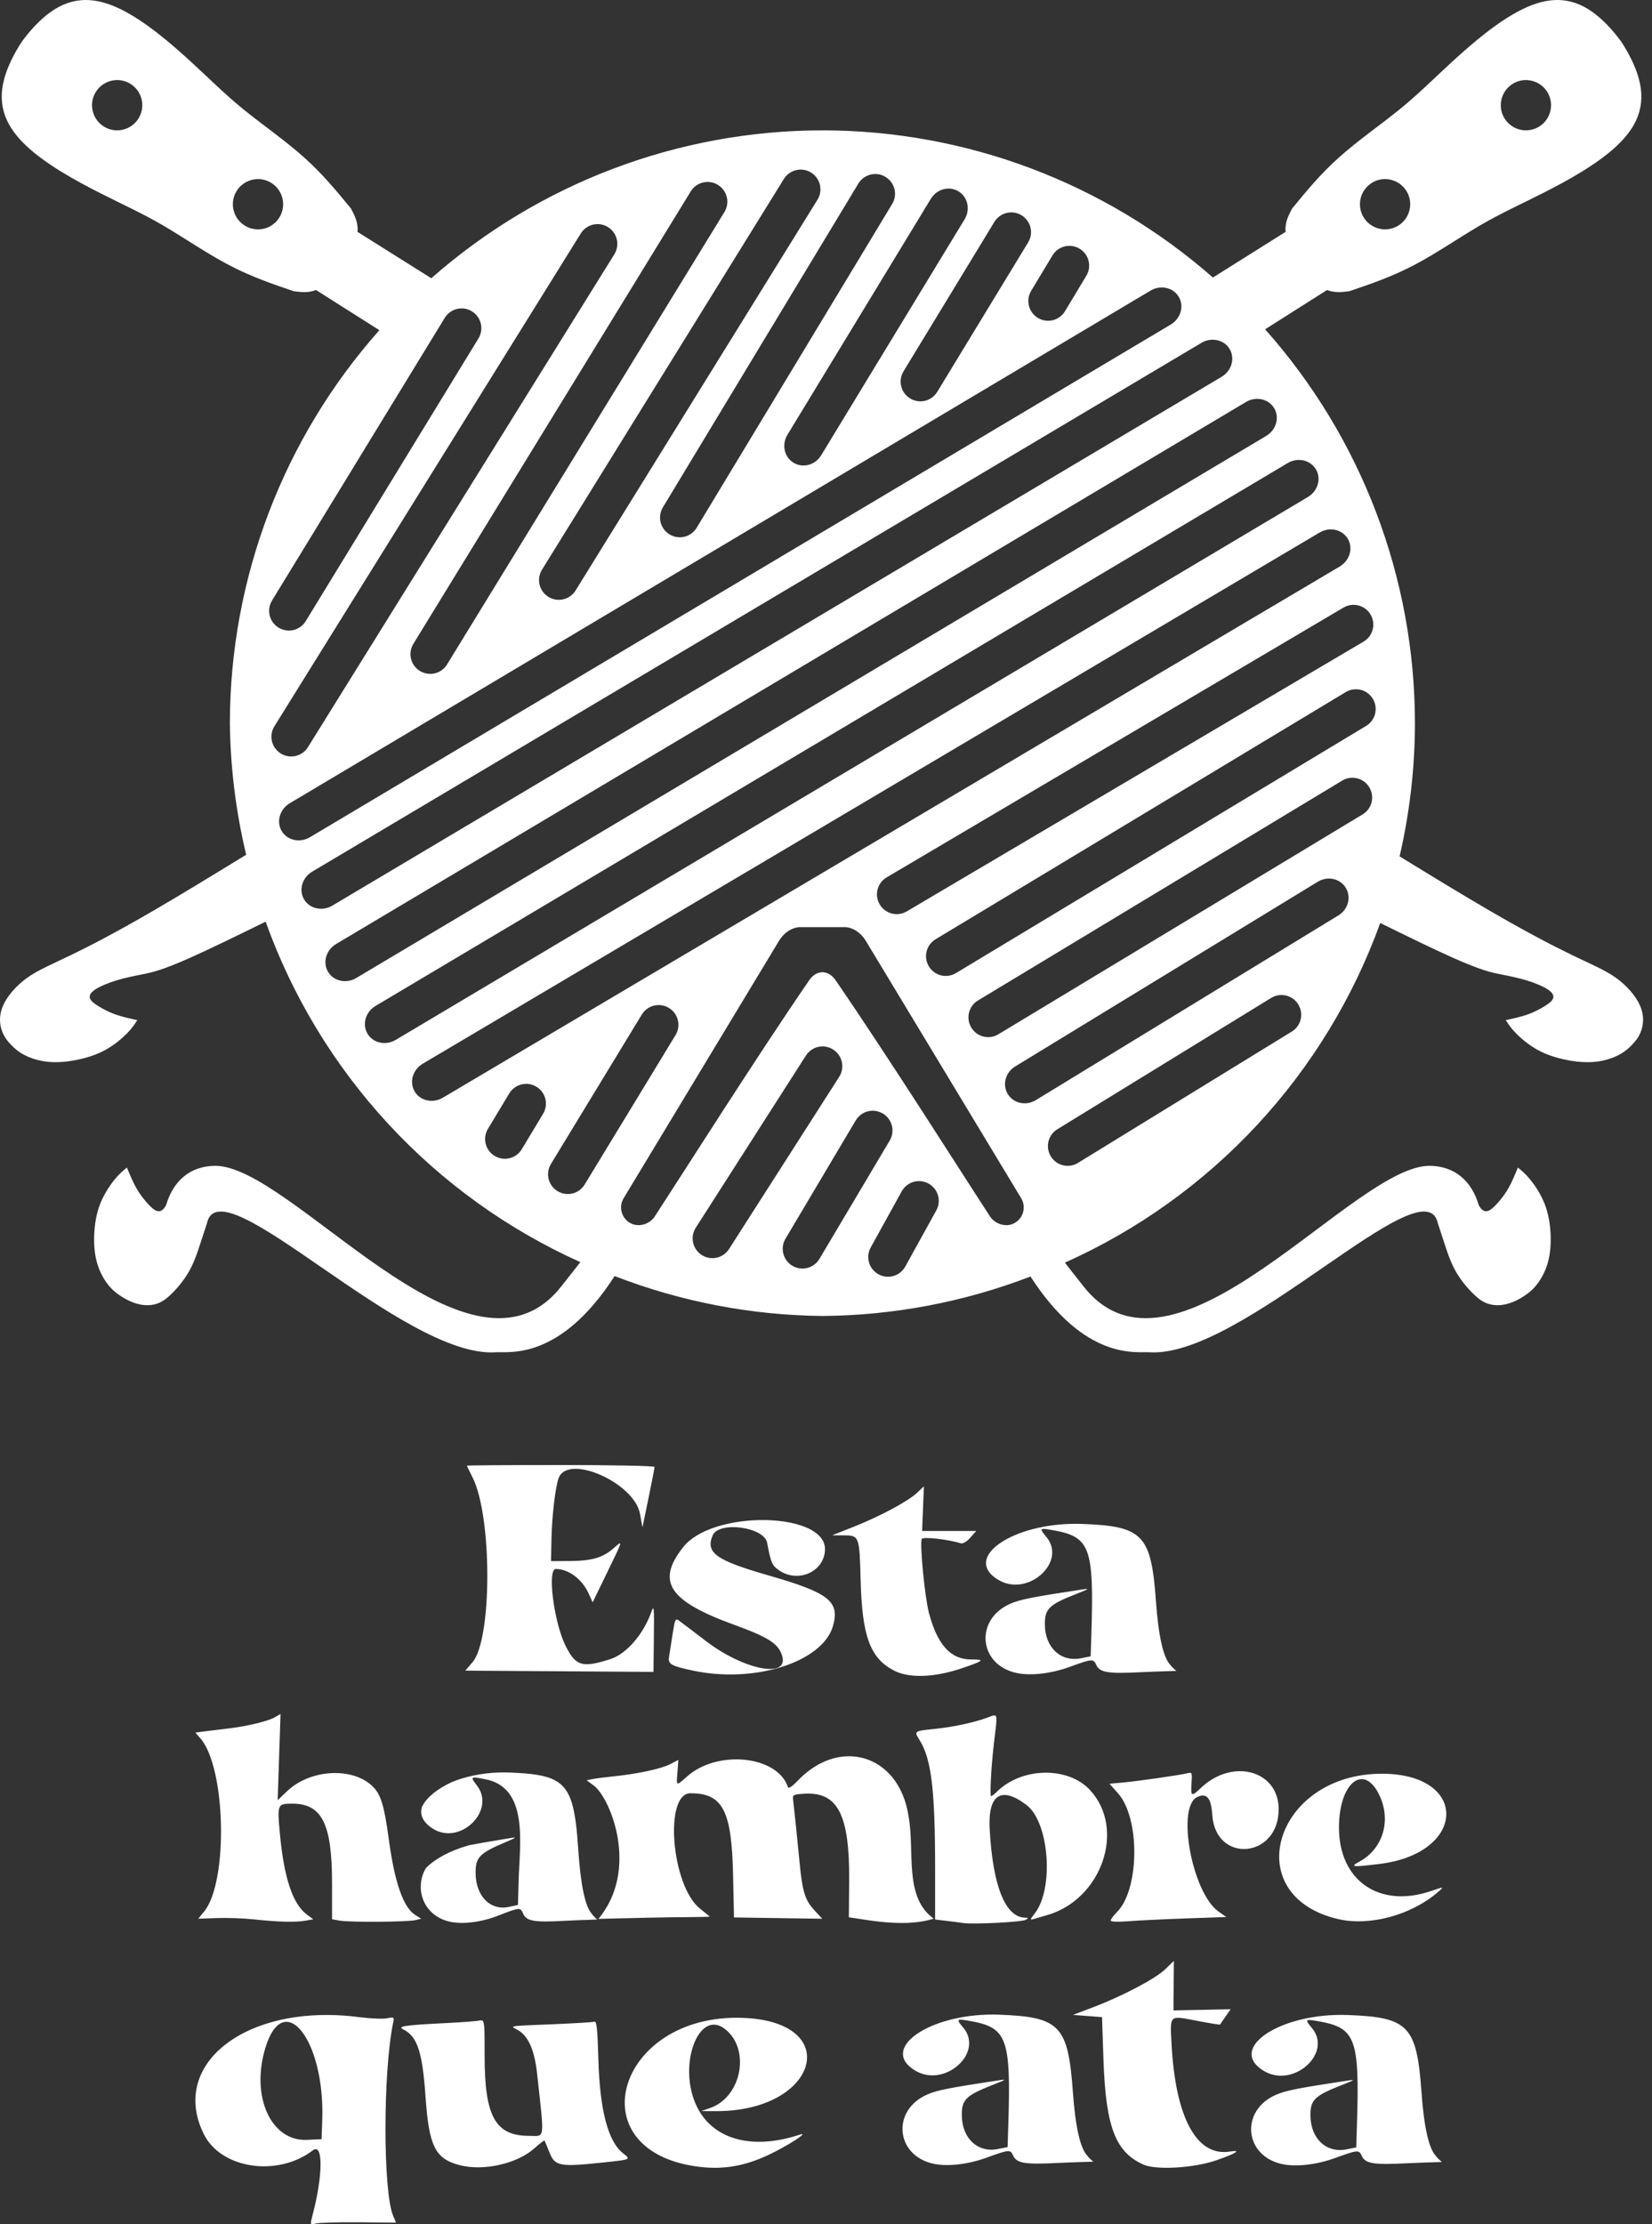 <?xml version="1.0" encoding="UTF-8" standalone="no"?>
<svg
   width="107"
   height="144"
   viewBox="0 0 107 144"
   fill="none"
   version="1.1"
   id="svg1"
   sodipodi:docname="EHQALogo.svg"
   inkscape:version="1.4.2 (f4327f4, 2025-05-13)"
   inkscape:export-filename="C:\Users\buste\Pictures\EHQALogo.png"
   inkscape:export-xdpi="448.59814"
   inkscape:export-ydpi="448.59814"
   xmlns:inkscape="http://www.inkscape.org/namespaces/inkscape"
   xmlns:sodipodi="http://sodipodi.sourceforge.net/DTD/sodipodi-0.dtd"
   xmlns="http://www.w3.org/2000/svg"
   xmlns:svg="http://www.w3.org/2000/svg">
  <rect x="0" y="0" width="107" height="144" fill="#333333" stroke="none"/>
  <sodipodi:namedview
     id="namedview1"
     pagecolor="#ffffff"
     bordercolor="#000000"
     borderopacity="0.25"
     inkscape:showpageshadow="2"
     inkscape:pageopacity="0.0"
     inkscape:pagecheckerboard="0"
     inkscape:deskcolor="#d1d1d1"
     inkscape:zoom="5.3680556"
     inkscape:cx="53.557567"
     inkscape:cy="57.469598"
     inkscape:window-width="1920"
     inkscape:window-height="991"
     inkscape:window-x="-9"
     inkscape:window-y="-9"
     inkscape:window-maximized="1"
     inkscape:current-layer="svg1" />
  <g
     clip-path="url(#clip0_55_53)"
     id="g1"
     style="fill:#ffffff">
    <path
       d="M5.516 0C4.753 0.009 3.997 0.253 3.236 0.807C2.603 1.267 1.967 1.942 1.412 2.7L1.411 2.702C0.896 3.489 0.488 4.322 0.281 5.076C-0.219 6.891 0.43 8.249 1.717 9.455C3.004 10.66 4.928 11.711 6.474 12.494C8.019 13.277 9.185 13.792 10.527 14.574C11.869 15.355 13.387 16.404 14.833 17.162C16.279 17.919 17.652 18.386 19.026 18.853C19.505 18.913 19.984 18.972 20.467 18.774L24.572 21.376C18.344 28.389 14.9 37.439 14.889 46.817C14.922 49.687 15.276 52.544 15.945 55.335C13.772 56.667 11.652 57.961 9.896 58.98C7.608 60.308 5.893 61.204 4.608 61.825C3.324 62.446 2.471 62.793 1.757 63.303C1.043 63.814 0.468 64.489 0.2 65.099C-0.068 65.71 -0.031 66.251 0.105 66.673C0.241 67.096 0.474 67.391 0.726 67.651C0.978 67.912 1.249 68.136 1.641 68.33C2.032 68.523 2.544 68.685 3.113 68.741C3.681 68.797 4.306 68.747 4.943 68.621C5.58 68.496 6.23 68.296 6.808 67.981C7.387 67.666 7.895 67.238 8.231 66.895C8.566 66.553 8.729 66.298 8.893 66.042C8.404 65.936 7.916 65.829 7.495 65.681C7.074 65.534 6.72 65.347 6.428 65.17C6.136 64.994 5.907 64.827 5.834 64.648C5.761 64.469 5.845 64.278 6.149 64.071C6.452 63.865 6.977 63.644 7.518 63.477C8.06 63.31 8.618 63.198 9.215 63.079C9.813 62.96 10.45 62.834 12.3 62.012C13.511 61.474 15.295 60.606 17.204 59.667C18.946 64.523 21.649 68.977 25.152 72.764C28.654 76.552 32.884 79.594 37.589 81.709C37.004 82.456 36.344 83.3 36.162 83.513C30.206 90.448 18.796 75.376 13.899 75.474C12.295 75.506 11.22 76.455 10.762 78.007C10.591 78.339 10.4 78.45 10.197 78.404C9.995 78.359 9.78 78.157 9.545 77.895C9.31 77.633 9.054 77.31 8.83 76.916C8.605 76.521 8.413 76.054 8.221 75.587C7.975 75.786 7.729 75.986 7.418 76.369C7.107 76.752 6.731 77.318 6.488 77.937C6.245 78.556 6.136 79.228 6.105 79.877C6.073 80.525 6.12 81.15 6.271 81.704C6.422 82.258 6.677 82.741 6.946 83.099C7.215 83.457 7.498 83.692 7.816 83.902C8.437 84.314 9.71 84.935 10.794 84.044C11.229 83.687 11.856 83.018 12.285 82.236C12.715 81.454 12.947 80.558 13.403 79.196C14.251 75.25 26.091 87.948 32.102 87.544C32.952 87.487 36.26 88.117 39.809 82.611C44.103 84.273 48.662 85.148 53.267 85.195C57.877 85.16 62.443 84.294 66.745 82.641C70.287 88.113 73.584 87.487 74.432 87.544C80.443 87.948 92.284 75.25 93.131 79.196C93.587 80.558 93.819 81.454 94.249 82.236C94.679 83.018 95.306 83.687 95.741 84.044C96.825 84.935 98.097 84.314 98.719 83.902C99.037 83.692 99.319 83.457 99.588 83.099C99.857 82.741 100.113 82.258 100.263 81.704C100.414 81.15 100.461 80.525 100.43 79.877C100.399 79.228 100.289 78.556 100.046 77.937C99.804 77.318 99.428 76.752 99.117 76.369C98.805 75.986 98.56 75.786 98.314 75.587C98.121 76.054 97.929 76.521 97.705 76.916C97.481 77.31 97.225 77.633 96.989 77.895C96.754 78.157 96.54 78.359 96.337 78.404C96.135 78.45 95.944 78.339 95.773 78.007C95.315 76.455 94.239 75.506 92.635 75.474C87.739 75.376 76.328 90.448 70.372 83.513C70.193 83.304 69.544 82.472 68.972 81.743C73.679 79.638 77.914 76.606 81.424 72.828C84.933 69.05 87.645 64.604 89.398 59.754C91.233 60.656 92.953 61.492 94.123 62.012C95.973 62.834 96.61 62.96 97.208 63.079C97.805 63.198 98.363 63.31 98.904 63.477C99.446 63.644 99.971 63.865 100.275 64.071C100.579 64.278 100.661 64.469 100.588 64.648C100.515 64.827 100.287 64.994 99.995 65.171C99.703 65.347 99.349 65.535 98.928 65.682C98.507 65.829 98.018 65.936 97.53 66.042C97.693 66.298 97.857 66.553 98.192 66.895C98.528 67.238 99.036 67.666 99.614 67.981C100.193 68.296 100.842 68.497 101.48 68.622C102.117 68.747 102.742 68.797 103.31 68.741C103.879 68.685 104.391 68.523 104.782 68.33C105.174 68.136 105.445 67.912 105.697 67.651C105.949 67.391 106.182 67.096 106.318 66.673C106.454 66.251 106.491 65.71 106.223 65.099C105.955 64.489 105.38 63.814 104.666 63.303C103.952 62.793 103.099 62.446 101.814 61.825C100.53 61.204 98.814 60.308 96.527 58.98C94.819 57.989 92.76 56.734 90.652 55.441C91.308 52.613 91.641 49.72 91.645 46.817C91.642 37.416 88.189 28.343 81.941 21.319L85.955 18.774C86.439 18.972 86.918 18.913 87.396 18.853C88.77 18.386 90.144 17.919 91.589 17.162C93.035 16.404 94.554 15.355 95.896 14.574C97.238 13.792 98.404 13.277 99.949 12.494C101.494 11.711 103.418 10.66 104.705 9.455C105.992 8.249 106.642 6.891 106.142 5.076C105.934 4.322 105.526 3.489 105.012 2.702L105.011 2.7C104.455 1.942 103.82 1.267 103.187 0.807C102.426 0.253 101.67 0.009 100.907 0C100.144 -0.008 99.373 0.219 98.583 0.609C97.002 1.389 95.34 2.82 94.063 3.99C92.786 5.161 91.893 6.07 90.689 7.051C89.484 8.032 87.969 9.083 86.75 10.17C85.532 11.256 84.612 12.377 83.691 13.499C83.447 13.961 83.208 14.426 83.27 15.01L78.56 17.967C71.564 11.829 62.575 8.443 53.267 8.439C43.941 8.446 34.936 11.85 27.936 18.013L27.935 18.013L23.153 15.01C23.215 14.427 22.976 13.961 22.732 13.499C21.811 12.377 20.89 11.256 19.672 10.17C18.454 9.083 16.938 8.032 15.734 7.051C14.529 6.07 13.637 5.16 12.359 3.99C11.082 2.82 9.421 1.389 7.84 0.609C7.049 0.219 6.279 -0.008 5.516 0ZM7.661 5.185C7.973 5.199 8.274 5.302 8.529 5.482C9.263 6.002 9.437 7.017 8.917 7.751C8.398 8.485 7.382 8.659 6.648 8.14C5.915 7.62 5.741 6.605 6.26 5.871C6.58 5.419 7.108 5.16 7.661 5.185ZM98.761 5.185C99.315 5.16 99.843 5.419 100.163 5.871C100.682 6.605 100.508 7.62 99.774 8.14C99.04 8.659 98.025 8.485 97.505 7.751C96.986 7.017 97.16 6.002 97.894 5.482C98.148 5.302 98.45 5.199 98.761 5.185ZM51.809 10.98C52.056 10.97 52.307 11.032 52.533 11.172C53.135 11.545 53.32 12.33 52.947 12.932L37.281 38.226C36.908 38.828 36.123 39.013 35.52 38.64C34.918 38.267 34.733 37.482 35.106 36.879L50.772 11.586C51.005 11.209 51.4 10.996 51.809 10.98ZM56.626 11.268C56.871 11.255 57.124 11.314 57.351 11.451C57.958 11.818 58.151 12.601 57.785 13.207L45.125 34.165C44.759 34.772 43.976 34.965 43.369 34.599C42.763 34.233 42.57 33.449 42.936 32.843L55.595 11.885C55.824 11.506 56.216 11.288 56.626 11.268ZM16.784 11.595C17.096 11.609 17.397 11.713 17.651 11.893C18.385 12.412 18.559 13.428 18.04 14.162C17.521 14.896 16.505 15.07 15.771 14.55C15.037 14.031 14.863 13.015 15.382 12.281C15.702 11.829 16.23 11.571 16.784 11.595ZM89.639 11.595C90.192 11.571 90.72 11.829 91.04 12.281C91.559 13.015 91.385 14.031 90.652 14.55C89.918 15.07 88.902 14.896 88.383 14.162C87.863 13.428 88.038 12.412 88.772 11.893C89.026 11.713 89.327 11.609 89.639 11.595ZM45.775 11.78C46.021 11.77 46.273 11.83 46.499 11.969C47.103 12.34 47.291 13.124 46.92 13.728L28.956 43.015C28.585 43.619 27.801 43.807 27.197 43.437C26.593 43.066 26.405 42.282 26.776 41.678L44.74 12.39C44.972 12.013 45.365 11.798 45.775 11.78ZM61.475 12.209C61.684 12.215 61.892 12.273 62.081 12.388C62.687 12.756 62.863 13.564 62.477 14.199L53.188 29.475C52.802 30.11 52.003 30.325 51.398 29.957C50.793 29.589 50.616 28.782 51.003 28.146L60.291 12.87C60.557 12.434 61.017 12.195 61.475 12.209ZM65.439 13.751C65.685 13.739 65.937 13.799 66.164 13.937C66.77 14.305 66.96 15.088 66.592 15.694L60.706 25.367C60.338 25.973 59.554 26.163 58.949 25.795C58.344 25.427 58.153 24.643 58.522 24.038L64.407 14.364C64.637 13.986 65.029 13.77 65.439 13.751ZM38.656 14.509C38.902 14.5 39.154 14.562 39.379 14.702C39.981 15.076 40.164 15.862 39.79 16.464L19.946 48.368C19.572 48.97 18.786 49.153 18.185 48.779C17.583 48.404 17.4 47.619 17.774 47.017L37.618 15.113C37.852 14.737 38.246 14.524 38.656 14.509ZM69.236 15.916C69.264 15.915 69.293 15.915 69.321 15.917C69.527 15.926 69.734 15.986 69.924 16.1C70.531 16.465 70.725 17.248 70.36 17.855L68.981 20.146C68.615 20.753 67.832 20.948 67.225 20.582C66.618 20.217 66.424 19.434 66.789 18.827L68.168 16.536C68.404 16.145 68.813 15.925 69.236 15.916ZM75.287 18.611C75.718 18.622 76.121 18.834 76.348 19.215C76.71 19.824 76.476 20.627 75.823 21.015L20.078 54.199C19.425 54.587 18.608 54.41 18.246 53.801C17.884 53.192 18.118 52.389 18.771 52L74.515 18.817C74.76 18.672 75.028 18.605 75.287 18.611ZM29.84 19.967C30.085 19.956 30.337 20.016 30.564 20.155C31.169 20.524 31.358 21.309 30.988 21.913L19.803 40.21C19.433 40.814 18.649 41.003 18.045 40.633C17.44 40.264 17.251 39.48 17.62 38.876L28.806 20.579C29.037 20.201 29.43 19.985 29.84 19.967ZM78.583 21.994C79.013 22.004 79.418 22.216 79.644 22.597C80.006 23.206 79.772 24.009 79.119 24.397L21.53 58.626C20.877 59.015 20.059 58.837 19.697 58.228C19.335 57.619 19.569 56.816 20.222 56.428L77.812 22.199C78.056 22.053 78.324 21.987 78.583 21.994ZM81.468 25.823C81.899 25.834 82.303 26.046 82.529 26.426C82.892 27.035 82.657 27.838 82.005 28.226L23.08 63.312C22.427 63.7 21.61 63.523 21.247 62.914C20.885 62.305 21.119 61.502 21.772 61.113L80.697 26.028C80.942 25.882 81.21 25.816 81.468 25.823ZM84.169 29.777C84.6 29.787 85.004 30 85.231 30.38C85.593 30.989 85.359 31.792 84.706 32.18L25.636 67.319C24.983 67.708 24.166 67.53 23.803 66.921C23.441 66.312 23.675 65.51 24.328 65.121L83.398 29.982C83.643 29.836 83.911 29.77 84.169 29.777ZM86.234 34.274C86.665 34.285 87.069 34.497 87.296 34.878C87.658 35.486 87.424 36.289 86.771 36.678L28.691 71.06C28.038 71.448 27.221 71.271 26.859 70.662C26.497 70.053 26.731 69.25 27.384 68.862L85.463 34.48C85.708 34.334 85.976 34.268 86.234 34.274ZM87.623 39.157C87.829 39.149 88.034 39.192 88.219 39.28C88.441 39.386 88.635 39.556 88.77 39.785C89.131 40.395 88.929 41.177 88.319 41.537L58.731 59.002C58.121 59.362 57.34 59.16 56.979 58.55C56.619 57.94 56.821 57.159 57.431 56.799L87.019 39.334C87.21 39.222 87.417 39.164 87.623 39.157ZM87.778 44.622C87.985 44.614 88.189 44.657 88.374 44.746C88.596 44.852 88.79 45.023 88.925 45.252C89.284 45.863 89.081 46.644 88.471 47.003L61.906 63.004C61.296 63.363 60.515 63.16 60.156 62.55C59.797 61.939 59.999 61.158 60.61 60.799L87.174 44.798C87.365 44.686 87.573 44.629 87.778 44.622ZM87.565 50.35C87.771 50.346 87.975 50.391 88.159 50.482C88.38 50.59 88.572 50.765 88.704 50.995C89.056 51.61 88.844 52.388 88.229 52.74L64.641 66.973C64.026 67.325 63.248 67.114 62.896 66.499C62.544 65.884 62.757 65.105 63.371 64.753L86.959 50.52C87.151 50.41 87.359 50.355 87.565 50.35ZM86.076 56.877C86.31 56.877 86.539 56.938 86.737 57.054C86.916 57.159 87.071 57.31 87.182 57.502C87.536 58.115 87.303 58.908 86.659 59.28L67.062 71.239C66.418 71.611 65.614 71.416 65.26 70.803C64.906 70.189 65.139 69.396 65.783 69.024L85.38 57.066C85.601 56.938 85.841 56.877 86.076 56.877ZM51.771 60.022L53.267 60.022L53.267 60.022L53.267 60.022L54.763 60.022C55.247 60.052 55.755 60.372 56.074 60.902L66.137 77.564C66.507 78.167 66.253 78.958 65.601 79.233C65.097 79.445 64.438 79.23 64.126 78.754C62.423 76.147 57.614 68.545 54.12 63.457C53.888 63.119 53.578 62.946 53.267 62.939L53.267 62.939L53.267 62.939C52.956 62.946 52.646 63.119 52.414 63.457C48.921 68.545 44.111 76.147 42.408 78.754C42.097 79.23 41.437 79.445 40.934 79.233C40.281 78.958 40.027 78.167 40.398 77.564L50.46 60.902C50.78 60.372 51.288 60.052 51.771 60.022ZM82.995 64.416C83.201 64.415 83.404 64.464 83.587 64.558C83.805 64.671 83.994 64.849 84.121 65.082C84.461 65.703 84.235 66.477 83.614 66.817L69.768 75.317C69.146 75.657 68.372 75.431 68.032 74.809C67.692 74.188 67.918 73.413 68.54 73.073L82.385 64.573C82.58 64.467 82.789 64.416 82.995 64.416ZM42.602 65.068C42.847 65.056 43.1 65.116 43.327 65.254C43.932 65.623 44.123 66.406 43.755 67.011L37.869 76.685C37.5 77.29 36.717 77.481 36.111 77.112C35.506 76.744 35.316 75.96 35.684 75.355L41.569 65.682C41.8 65.303 42.192 65.087 42.602 65.068ZM53.248 67.745C53.494 67.74 53.745 67.806 53.968 67.95C54.564 68.333 54.736 69.121 54.352 69.717L47.218 80.863C46.835 81.459 46.047 81.631 45.451 81.247C44.855 80.864 44.684 80.076 45.067 79.48L52.201 68.333C52.441 67.961 52.838 67.754 53.248 67.745ZM34.052 70.167C34.08 70.167 34.108 70.167 34.137 70.168C34.343 70.178 34.55 70.237 34.739 70.351C35.346 70.717 35.541 71.5 35.175 72.107L33.796 74.398C33.431 75.005 32.648 75.199 32.041 74.834C31.434 74.469 31.24 73.686 31.605 73.079L32.984 70.788C33.219 70.397 33.629 70.177 34.052 70.167L34.052 70.167ZM56.558 71.907L56.558 71.907C56.774 71.913 56.992 71.974 57.191 72.094C57.796 72.463 57.987 73.246 57.619 73.852L53.069 81.51C52.7 82.115 51.917 82.306 51.311 81.938C50.706 81.57 50.516 80.786 50.884 80.18L55.433 72.522C55.664 72.144 56.056 71.927 56.466 71.908C56.496 71.906 56.527 71.906 56.558 71.907ZM59.543 76.465C59.666 76.464 59.876 76.483 60.122 76.613C60.748 76.944 60.986 77.715 60.655 78.341L58.646 81.973C58.315 82.6 57.544 82.837 56.918 82.506C56.292 82.174 56.054 81.404 56.386 80.777L58.393 77.145C58.607 76.742 59.003 76.499 59.426 76.467L59.426 76.466C59.426 76.472 59.469 76.465 59.543 76.465ZM36.319 94.844L36.319 94.845C32.977 94.845 30.243 94.863 30.243 94.886C30.243 94.908 30.407 95.251 30.608 95.648C31.882 98.162 31.881 106.117 30.607 107.607L30.138 108.156L36.231 108.196L42.324 108.237L42.351 106.026C42.376 104.063 42.358 103.875 42.192 104.344C41.675 105.807 40.562 107.087 39.52 107.415C37.705 107.988 37.293 107.866 36.636 106.556C35.876 105.04 35.432 101.573 35.999 101.573C36.826 101.573 37.708 102.234 38.13 103.17L38.385 103.734L39.305 101.843C40.381 99.633 40.368 99.681 39.732 100.24C39.046 100.842 38.329 101.05 36.91 101.059L35.691 101.066L35.717 99.692C35.745 98.178 35.97 96.25 36.186 95.682C36.791 94.091 41.09 95.99 41.455 98.011L41.612 98.879L42.004 96.984C42.219 95.942 42.396 95.034 42.396 94.967C42.396 94.9 39.661 94.844 36.319 94.844ZM59.841 96.223L59.402 96.638C58.816 97.192 57.011 98.16 55.294 98.841L53.899 99.394L54.64 99.398C55.657 99.404 55.667 99.432 55.743 102.296C55.838 105.955 56.365 107.366 57.93 108.163C58.903 108.658 60.535 108.599 62.29 108.004C63.747 107.51 63.83 107.432 62.897 107.432C61.575 107.432 60.715 106.484 60.168 104.421C59.9 103.41 59.566 99.985 59.701 99.632C59.763 99.47 61.411 99.653 62.229 99.912C62.363 99.955 62.615 99.806 62.845 99.549L63.233 99.113L61.479 99.113L59.725 99.113L59.783 97.668L59.841 96.223ZM49.202 98.408C47.244 98.443 45.155 99.017 44.254 100.155C42.486 102.387 43.303 103.64 47.533 105.18C49.757 105.989 50.396 106.395 50.648 107.158C51.156 108.697 48.202 108.139 45.701 106.224C44.906 105.615 44.137 105.032 43.992 104.928C43.745 104.753 43.716 104.813 43.564 105.797C43.474 106.378 43.371 107.035 43.335 107.256C43.257 107.733 43.452 107.848 44.856 108.148C48.88 109.011 53.305 107.598 53.959 105.241C54.396 103.667 53.684 103.113 49.789 101.994C46.368 101.011 45.691 100.529 46.156 99.406C46.549 98.457 49.494 98.848 49.686 99.874C49.933 101.192 50.006 101.355 50.483 101.676C51.716 102.505 53.395 101.738 53.435 100.328C53.472 99.02 51.421 98.368 49.202 98.408ZM69.683 98.65C69.548 98.65 69.415 98.651 69.282 98.656C65.304 98.786 62.376 100.929 64.673 102.286C66.584 103.415 69.132 101.115 67.767 99.493C67.29 98.927 67.32 98.903 68.286 99.079C70.6 99.501 70.862 100.223 70.69 105.71L70.643 107.229L70.01 107.355C68.713 107.612 67.699 106.672 67.677 105.192C67.661 104.151 67.935 103.884 69.738 103.18C70.544 102.865 70.596 102.825 70.1 102.9C66.823 103.398 66.094 103.543 65.451 103.819C63.102 104.831 63.374 107.793 65.864 108.312C66.757 108.499 68.067 108.35 69.232 107.93C70.767 107.376 70.816 107.372 71.005 107.789C71.228 108.277 71.785 108.367 73.896 108.256C74.34 108.233 75.204 108.203 76.194 108.172C76.017 108.029 75.88 107.893 75.808 107.791C75.352 107.323 75.035 105.946 74.871 103.666C74.56 99.353 74.033 98.802 70.09 98.658C69.953 98.653 69.818 98.65 69.683 98.65ZM18.17 110.966L17.77 111.189C17.315 111.444 15.935 111.771 14.751 111.905C14.31 111.955 13.657 112.034 13.302 112.081L12.655 112.165L12.986 112.548C14.633 114.451 14.791 121.816 13.226 123.744L12.842 124.216L14.064 124.173C14.736 124.15 15.828 124.19 16.49 124.263C18.005 124.428 19.157 124.455 19.796 124.341L20.293 124.252L19.876 123.945C18.962 123.269 18.396 121.58 18.132 118.745C17.951 116.801 17.963 116.771 18.915 116.767C20.85 116.759 21.506 118.062 21.506 121.908L21.506 124.25L22.008 124.34C22.645 124.454 26.399 124.429 26.9 124.308L27.278 124.216L26.892 123.971C26.118 123.479 25.563 121.883 25.178 119.045C24.879 116.842 24.662 116.147 24.115 115.627C22.802 114.38 20.086 114.541 18.602 115.954L17.985 116.542L18.077 113.754L18.17 110.966ZM64.404 111.052C64.307 111.05 64.152 111.121 63.921 111.207C63.117 111.506 61.749 111.802 60.634 111.917C59.181 112.066 59.191 112.06 59.563 112.654C60.325 113.868 60.567 115.878 60.567 120.986L60.567 124.267L61.27 124.35C61.656 124.395 62.152 124.459 62.373 124.493C63.029 124.593 66.214 124.431 66.442 124.286C66.622 124.172 66.614 124.151 66.386 124.147C65.112 124.124 64.295 122.068 64.101 118.396C63.983 116.169 64.853 115.61 66.492 116.857C67.954 117.969 68.279 122.254 67.025 123.867C66.718 124.261 66.704 124.314 66.928 124.243C67.071 124.198 67.459 124.085 67.788 123.993C71.352 122.995 72.942 118.422 70.605 115.89C69.173 114.337 66.152 114.4 64.547 116.015C64.345 116.218 64.174 116.324 64.168 116.249C64.125 115.712 64.226 114.118 64.392 112.73C64.55 111.41 64.617 111.055 64.404 111.052ZM55.002 113.699C53.896 113.695 52.714 114.195 51.681 115.269C51.279 115.686 51.075 115.815 51.03 115.682C50.344 113.655 46.476 113.256 44.499 115.008C43.777 115.647 43.805 115.66 43.877 114.724L43.938 113.933L43.398 114.214C42.828 114.512 41.249 114.849 39.691 115.005C39.176 115.056 38.584 115.134 38.376 115.176L37.996 115.254L38.455 115.592C39.522 116.376 41.434 121.018 38.76 124.226L42.063 124.148C44.27 124.096 46.024 124.125 45.961 124.068C45.897 124.01 45.618 123.784 45.341 123.564C43.487 122.096 42.99 116.094 44.722 116.094C46.814 116.094 47.392 117.203 47.481 121.38L47.541 124.133L50.399 124.176L53.258 124.218L52.743 123.661C52.141 123.01 51.968 122.451 51.789 120.579C51.666 119.289 51.441 117.103 51.364 116.455C51.333 116.199 51.418 116.161 52.12 116.122C54.276 116.002 55.035 117.497 55 121.79L54.981 124.124L55.563 124.211C56.389 124.334 58.789 124.777 60.475 124.207C58.515 122.805 59.274 119.845 58.843 117.568C58.472 115.106 56.844 113.705 55.002 113.699L55.002 113.699ZM80.277 114.664C79.451 114.674 78.549 115.019 77.776 115.753C77.167 116.331 77.121 116.308 77.175 115.452C77.22 114.735 77.214 114.721 76.887 114.802C76.391 114.924 73.739 115.305 72.737 115.398L71.864 115.478L72.421 116.107C73.847 117.717 73.809 122.299 72.356 123.773C72.126 124.007 71.938 124.259 71.938 124.334C71.938 124.415 72.408 124.432 73.108 124.377C73.752 124.326 75.437 124.245 76.854 124.196L79.429 124.106L78.927 123.753C77.207 122.543 76.175 116.95 77.558 116.33C78.167 116.057 78.445 116.396 78.519 117.497C78.731 120.663 82.818 120.316 82.818 117.132C82.818 115.556 81.653 114.647 80.277 114.664ZM32.66 114.745C32.535 114.745 32.412 114.747 32.289 114.751C31.156 114.791 30.115 115.023 29.279 115.363C28.301 115.813 27.581 116.409 27.327 116.99C27.181 117.474 27.376 117.964 28.028 118.381C29.795 119.51 32.15 117.21 30.888 115.588C30.448 115.021 30.475 114.998 31.368 115.174C34.311 115.681 33.643 119.438 33.591 121.805L33.547 123.324L32.962 123.45C31.764 123.707 30.826 122.767 30.805 121.287C30.79 120.247 31.044 119.979 32.711 119.275C33.456 118.96 33.504 118.92 33.045 118.996C31.802 119.2 30.968 119.343 30.361 119.462C29.108 119.828 28.16 120.348 27.588 120.936C26.82 122.223 27.387 124.014 29.129 124.407C29.954 124.594 31.166 124.445 32.243 124.025C32.991 123.733 33.355 123.595 33.56 123.59L33.599 123.573L33.614 123.591C33.756 123.607 33.808 123.707 33.883 123.883C34.088 124.372 34.603 124.462 36.555 124.352C36.966 124.328 37.765 124.298 38.68 124.268C38.517 124.124 38.389 123.989 38.323 123.886C37.901 123.418 37.608 122.041 37.456 119.761C37.277 117.067 37.019 115.841 35.963 115.265C35.961 115.264 35.958 115.263 35.956 115.261C35.321 114.918 34.4 114.807 33.036 114.753C32.91 114.748 32.785 114.745 32.66 114.745L32.66 114.745ZM89.528 114.829C82.57 114.811 80.156 122.703 86.652 124.235C88.716 124.722 91.44 123.979 93.173 122.458C93.541 122.134 93.541 122.134 92.672 122.428C89.326 123.562 86.71 121.739 86.725 118.284C86.737 115.384 88.353 114.12 89.349 116.231C90.123 117.872 89.569 119.699 88.049 120.52C87.406 120.867 87.592 120.888 89.37 120.667C95.015 119.968 95.154 114.845 89.528 114.829ZM76.031 126.944L75.478 127.481C74.843 128.097 72.697 129.229 70.798 129.948L69.496 130.442L70.436 130.514L71.377 130.586L71.471 133.336C71.621 137.686 72.241 139.318 74.053 140.131C74.879 140.5 77.3 140.362 78.756 139.863C80.049 139.419 80.457 139.161 79.663 139.289C77.51 139.639 76.131 137.097 75.881 132.318C75.782 130.409 75.711 130.475 77.508 130.821C78.331 130.98 79.014 131.089 79.026 131.065C79.037 131.041 79.195 130.808 79.377 130.549L79.708 130.077L77.857 130.115L76.007 130.153L76.019 128.548L76.031 126.944ZM64.303 130.42C64.168 130.42 64.034 130.422 63.902 130.427C59.924 130.557 56.995 132.7 59.293 134.057C61.204 135.186 63.752 132.886 62.387 131.264C61.91 130.697 61.94 130.674 62.906 130.85C65.22 131.272 65.482 131.994 65.31 137.481L65.263 139L64.629 139.126C63.333 139.383 62.319 138.443 62.297 136.963C62.281 135.923 62.555 135.655 64.358 134.951C65.164 134.636 65.216 134.596 64.72 134.672C61.443 135.17 60.713 135.314 60.071 135.591C57.721 136.602 57.994 139.564 60.484 140.084C61.377 140.27 62.687 140.121 63.852 139.701C65.387 139.147 65.436 139.143 65.625 139.559C65.848 140.047 66.405 140.138 68.516 140.027C68.96 140.004 69.824 139.974 70.814 139.944C70.637 139.8 70.5 139.664 70.428 139.561C69.972 139.093 69.655 137.718 69.491 135.437C69.18 131.124 68.654 130.573 64.71 130.428C64.573 130.423 64.438 130.421 64.303 130.42ZM86.884 130.442L86.884 130.442C86.749 130.442 86.615 130.444 86.483 130.448C82.505 130.579 79.577 132.721 81.874 134.078C83.785 135.207 86.333 132.907 84.968 131.285C84.491 130.719 84.521 130.695 85.487 130.871C87.801 131.293 88.063 132.015 87.891 137.502L87.844 139.021L87.211 139.147C85.915 139.404 84.9 138.464 84.877 136.984C84.862 135.944 85.136 135.676 86.939 134.972C87.745 134.657 87.797 134.618 87.301 134.693C84.024 135.191 83.294 135.335 82.652 135.612C80.302 136.623 80.575 139.585 83.065 140.105C83.957 140.291 85.268 140.142 86.433 139.722C87.968 139.168 88.017 139.164 88.206 139.581C88.429 140.069 88.986 140.159 91.097 140.049C91.541 140.026 92.405 139.995 93.394 139.965C93.218 139.821 93.081 139.685 93.009 139.582C92.552 139.114 92.236 137.739 92.071 135.458C91.761 131.145 91.235 130.594 87.291 130.449C87.154 130.444 87.019 130.442 86.884 130.442ZM21.297 130.447C15.193 130.389 11.14 133.973 13.194 138.148C14.308 140.411 17.971 140.961 20.266 139.21C20.927 138.706 20.927 140.771 20.266 143.319C20.075 144.055 20.075 144.056 20.451 143.95C20.658 143.892 21.912 143.855 23.238 143.867L25.649 143.891L25.459 143.434C24.804 141.853 24.803 134.183 25.457 130.984C25.54 130.578 25.529 130.569 25.066 130.663C24.803 130.716 23.988 130.68 23.252 130.585C22.581 130.497 21.928 130.453 21.297 130.447ZM47.715 130.627C39.889 130.63 37.432 139.251 45.207 140.267C46.917 140.49 48.396 140.212 50.1 139.348C51.348 138.716 52.41 137.993 51.79 138.198C48.626 139.245 46.036 138.473 45.05 136.191C43.933 133.604 45.254 130.122 46.9 131.314C48.629 132.567 48.077 135.739 46.002 136.466L45.423 136.669L46.364 136.673C53.01 136.7 54.681 130.86 48.092 130.634C47.965 130.629 47.84 130.627 47.715 130.627ZM31.147 130.794C31.113 130.797 31.073 130.804 31.027 130.813C30.828 130.852 29.917 130.92 29.002 130.966C26.229 131.103 25.714 131.177 26.12 131.38C27.029 131.833 27.361 132.838 27.562 135.741C27.784 138.953 28.187 139.759 29.778 140.171C31.33 140.572 33.512 140.075 34.63 139.065C34.961 138.767 35.248 138.548 35.269 138.579C35.29 138.61 35.436 138.961 35.595 139.359C35.944 140.235 36.259 140.294 39.022 140.002C40.893 139.804 40.876 139.811 40.356 139.402C39.377 138.632 38.848 136.609 38.755 133.282C38.704 131.434 38.644 130.837 38.511 130.883C38.414 130.916 37.195 130.99 35.802 131.047C32.842 131.168 33.022 131.139 33.519 131.409C34.205 131.781 34.618 132.7 34.785 134.227C35.271 138.661 35.319 138.274 34.284 138.274C32.084 138.274 31.389 137.031 31.389 133.098C31.389 131.037 31.389 130.78 31.147 130.794ZM18.523 130.891C19.713 130.848 21.001 133.612 20.871 137.261L20.827 138.491L19.88 138.533C17.552 138.636 16.233 135.728 17.184 132.591C17.537 131.428 18.021 130.91 18.523 130.891Z"
       fill="#062E32"
       id="path1"
       style="fill:#ffffff;fill-opacity:1" />
  </g>
  <defs
     id="defs1">
    <clipPath
       id="clip0_55_53">
      <rect
         width="106.423"
         height="144"
         fill="white"
         id="rect1" />
    </clipPath>
  </defs>
</svg>
